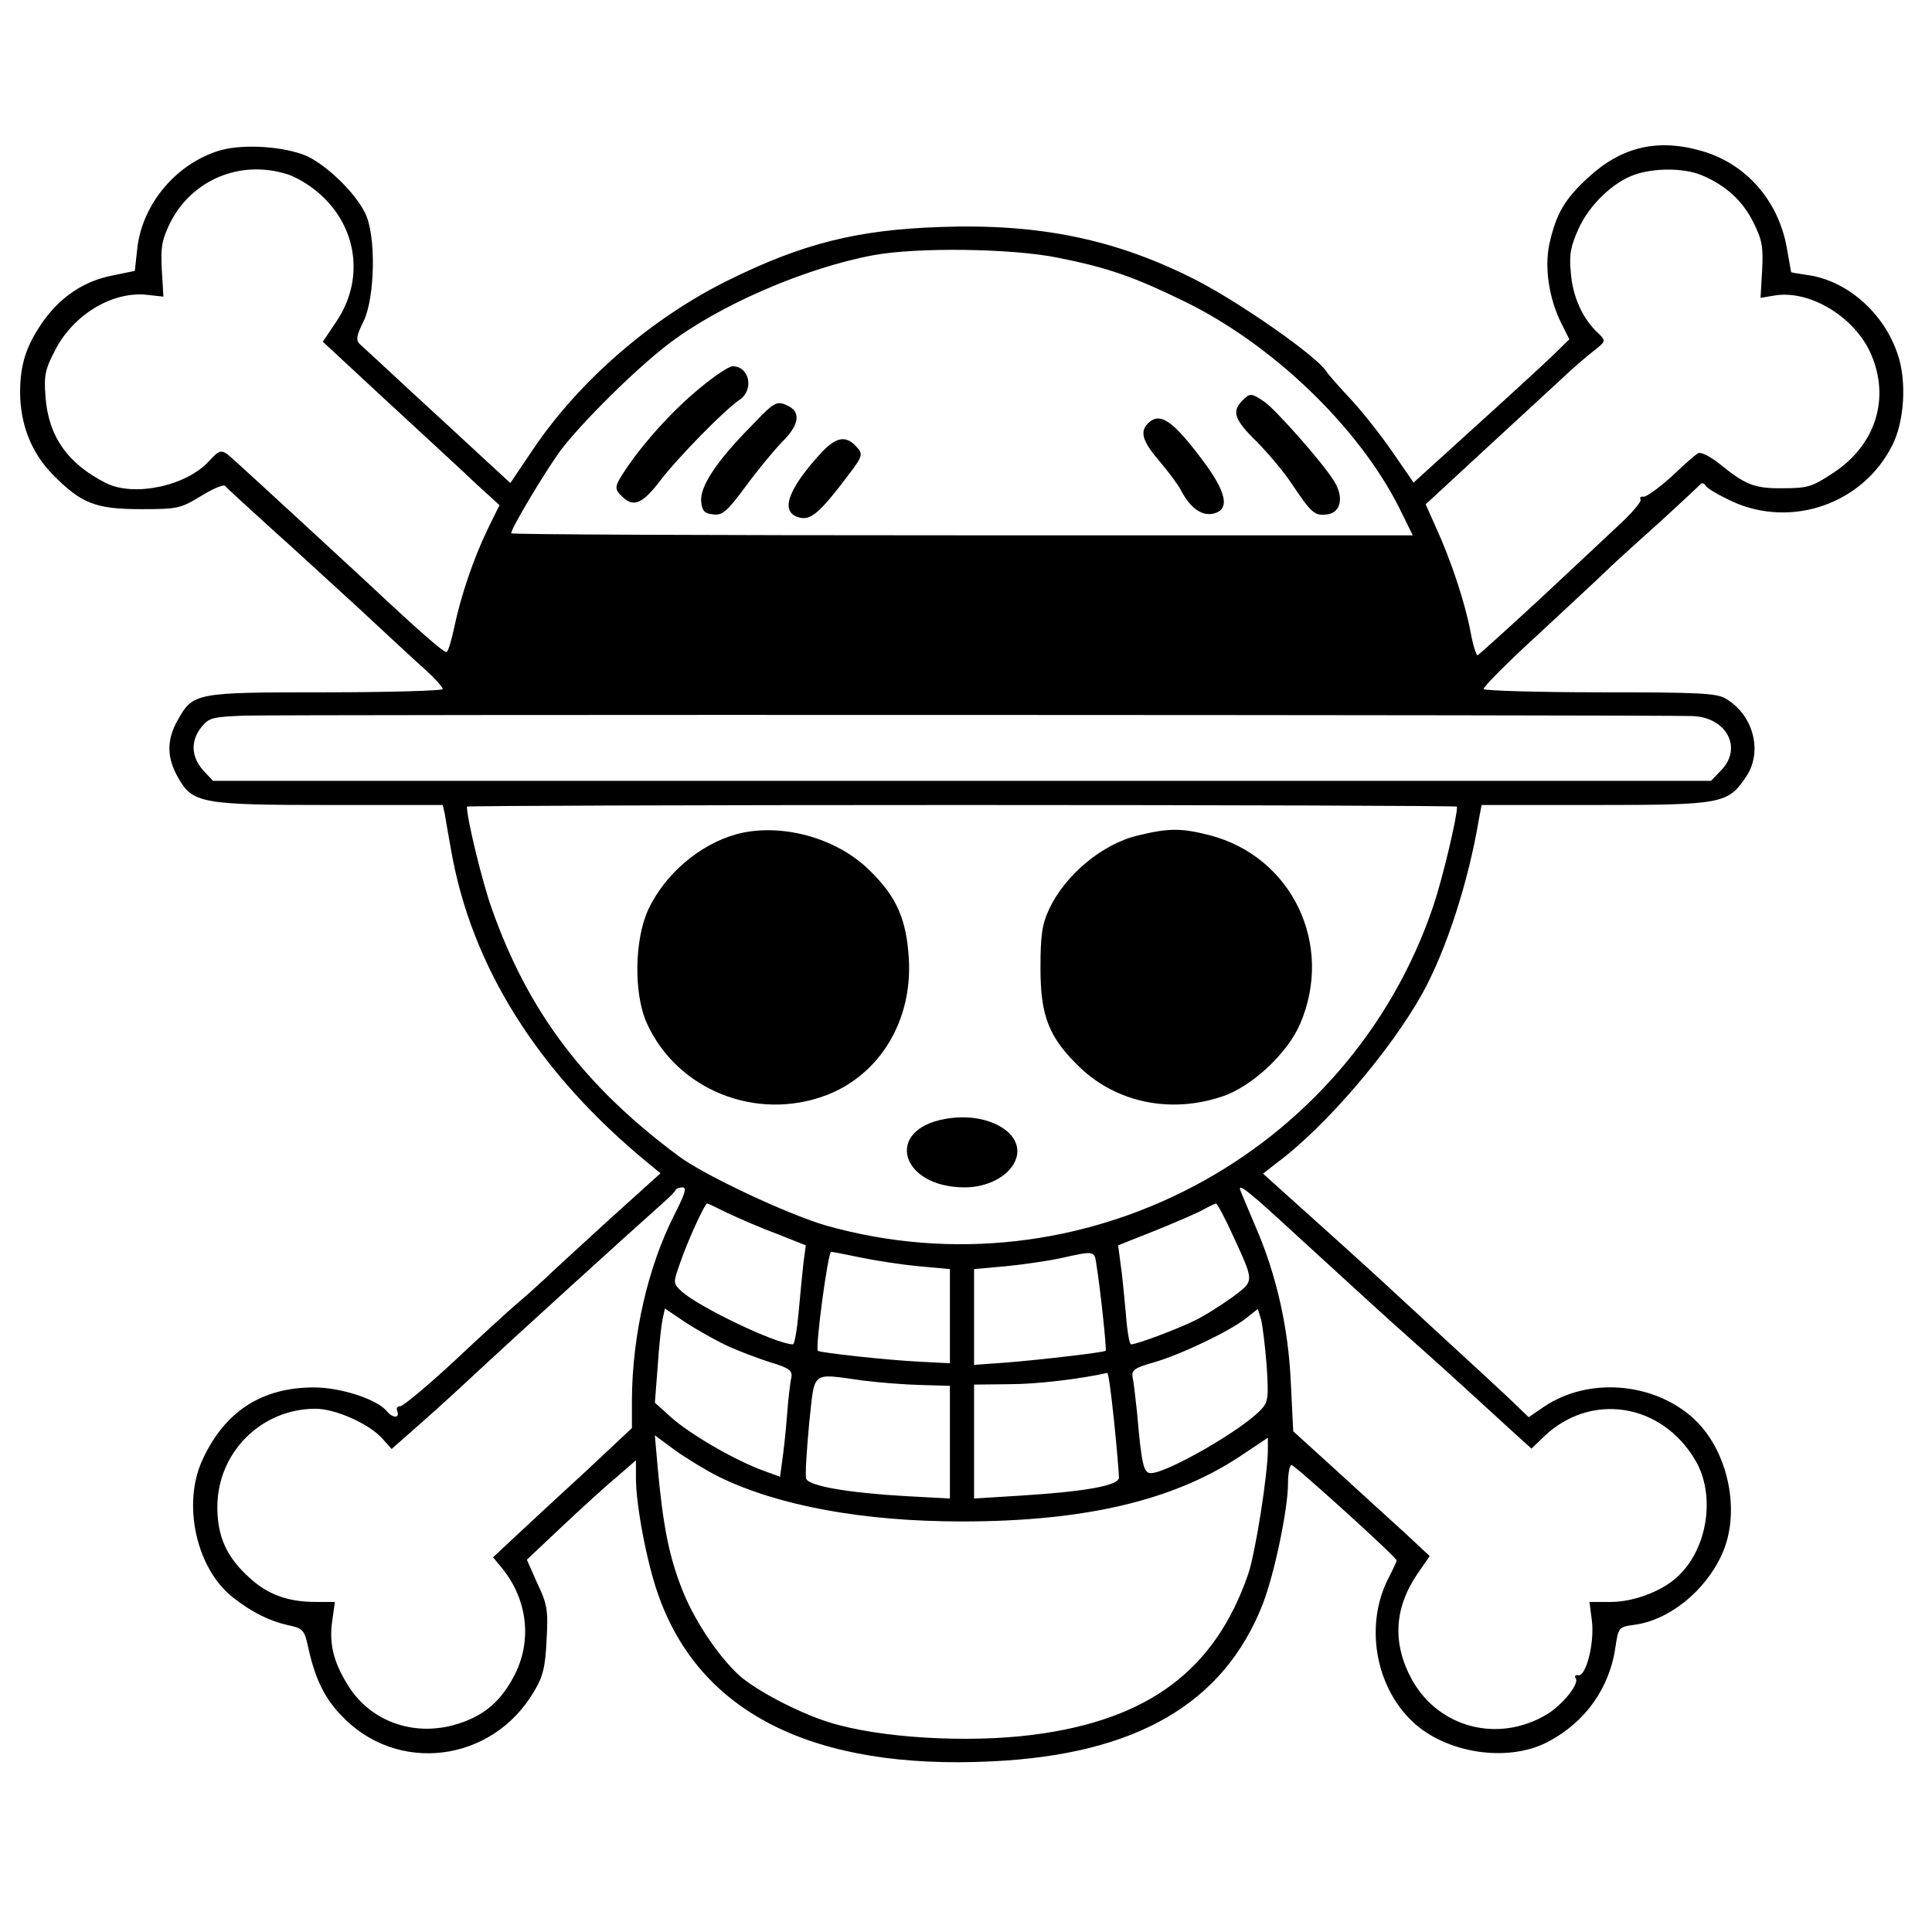 <?xml version="1.0" standalone="no"?>
<!DOCTYPE svg PUBLIC "-//W3C//DTD SVG 20010904//EN"
 "http://www.w3.org/TR/2001/REC-SVG-20010904/DTD/svg10.dtd">
<svg className="border border-red-500 h-40 w-40" version="1.0" xmlns="http://www.w3.org/2000/svg"
            width="150pt" height="150pt" viewBox="125 180 480 350"
            preserveAspectRatio="xMidYMid meet">
            <g transform="translate(0,704) scale(0.1,-0.1)"
            stroke="none">
            <path d="M1799 5517 c-109 -31 -196 -133 -208 -245 l-6 -55 -58 -12 c-70 -14
            -129 -54 -173 -118 -39 -57 -54 -103 -54 -171 0 -80 28 -151 81 -205 71 -72
            106 -86 220 -86 91 0 98 2 149 33 29 18 56 29 59 25 3 -4 51 -48 106 -98 55
            -49 156 -142 225 -205 69 -64 144 -134 168 -155 23 -21 42 -42 42 -47 0 -4
            -131 -8 -291 -8 -326 0 -329 -1 -368 -70 -27 -48 -27 -92 1 -141 36 -65 58
            -69 378 -69 l280 0 5 -22 c2 -13 9 -52 15 -86 50 -293 218 -559 493 -784 l28
            -23 -133 -120 c-72 -66 -141 -129 -152 -140 -12 -11 -41 -38 -66 -59 -25 -21
            -99 -89 -164 -150 -66 -61 -125 -110 -132 -110 -7 1 -10 -5 -7 -12 7 -18 -11
            -18 -26 0 -25 30 -115 59 -181 59 -130 0 -222 -60 -277 -180 -51 -110 -15
            -271 76 -342 47 -37 92 -59 138 -69 34 -7 39 -12 47 -47 17 -81 40 -131 83
            -176 138 -148 376 -119 480 59 22 36 28 61 31 128 4 73 2 88 -23 140 l-26 59
            88 83 c48 45 109 101 136 123 l47 41 0 -45 c0 -66 27 -209 55 -288 103 -295
            386 -437 830 -415 357 17 575 143 672 390 29 74 63 237 63 300 0 25 4 46 9 46
            8 0 261 -229 261 -237 0 -2 -9 -22 -21 -45 -58 -114 -33 -266 59 -354 83 -80
            237 -104 337 -52 94 49 155 135 169 239 7 45 8 47 45 52 87 11 177 83 219 175
            49 107 15 263 -74 341 -100 88 -260 99 -368 26 l-38 -26 -51 49 c-29 27 -88
            82 -132 122 -44 40 -107 99 -140 129 -33 31 -122 112 -199 181 l-138 124 33
            26 c122 90 284 280 363 422 59 107 114 276 140 431 l7 37 282 0 c316 0 330 3
            375 70 42 62 19 153 -50 194 -22 14 -69 16 -311 16 -157 0 -288 4 -291 8 -2 4
            59 66 137 137 77 72 152 141 166 155 14 14 71 66 126 115 55 50 103 95 108
            100 4 6 10 6 15 -2 4 -7 34 -24 66 -39 147 -67 324 -6 397 139 30 58 37 159
            14 226 -34 104 -127 185 -226 198 -21 3 -39 6 -39 7 0 1 -5 29 -11 62 -21 115
            -100 206 -208 238 -111 33 -201 12 -284 -64 -60 -55 -81 -91 -98 -168 -12 -59
            0 -136 31 -197 l19 -38 -42 -41 c-24 -23 -111 -103 -194 -178 l-151 -137 -53
            77 c-29 42 -75 100 -102 129 -27 29 -56 61 -63 72 -28 40 -212 168 -320 224
            -201 103 -392 142 -639 133 -205 -7 -341 -41 -525 -132 -191 -94 -371 -250
            -486 -421 l-56 -83 -62 57 c-33 31 -115 106 -181 167 -66 61 -125 116 -132
            122 -9 9 -7 21 10 55 29 59 32 215 4 270 -25 51 -95 118 -144 141 -55 24 -155
            31 -214 15z m162 -59 c22 -6 57 -27 79 -46 98 -83 117 -216 45 -322 l-33 -49
            165 -153 c91 -84 190 -175 219 -203 l55 -50 -30 -61 c-35 -73 -66 -164 -83
            -245 -7 -33 -15 -59 -19 -59 -8 0 -69 53 -199 175 -68 63 -274 253 -324 298
            -36 33 -37 33 -67 1 -57 -62 -187 -89 -256 -54 -95 48 -143 116 -150 215 -4
            51 -1 68 24 115 46 90 146 149 233 137 l36 -4 -4 67 c-3 56 0 74 21 117 54
            106 172 156 288 121z m3516 -3 c60 -25 102 -63 129 -117 22 -44 25 -61 22
            -119 l-4 -69 36 6 c88 14 200 -55 239 -147 47 -109 11 -224 -93 -293 -53 -35
            -64 -39 -125 -39 -72 -1 -94 8 -158 60 -24 19 -48 31 -54 27 -6 -3 -36 -29
            -66 -58 -31 -28 -62 -50 -69 -50 -8 1 -11 -2 -8 -7 3 -5 -25 -38 -63 -72 -37
            -35 -128 -120 -201 -188 -74 -68 -137 -125 -141 -127 -3 -1 -12 26 -18 61 -14
            72 -48 175 -86 258 l-25 56 145 134 c80 74 166 153 192 177 25 24 61 55 79 69
            32 25 32 26 14 44 -39 35 -64 90 -69 148 -5 49 -1 68 19 113 27 59 85 115 139
            134 48 17 123 17 166 -1z m-1600 -205 c126 -25 191 -48 318 -110 218 -107 430
            -311 531 -511 l34 -69 -1120 0 c-616 0 -1120 2 -1120 5 0 13 85 154 122 205
            53 70 185 201 267 264 126 97 340 190 511 222 109 20 342 17 457 -6z m1576
            -1139 c87 -2 128 -80 72 -136 l-24 -25 -1861 0 -1861 0 -24 26 c-30 33 -32 73
            -5 107 19 24 28 26 108 29 84 3 3499 2 3595 -1z m-583 -225 c0 -28 -37 -182
            -59 -247 -210 -621 -877 -972 -1508 -794 -94 27 -303 125 -366 172 -235 174
            -375 360 -465 615 -24 67 -62 224 -62 254 0 2 554 4 1230 4 677 0 1230 -2
            1230 -4z m-1944 -1013 c-66 -129 -105 -300 -106 -459 l0 -72 -112 -105 c-62
            -57 -140 -129 -173 -160 l-60 -56 23 -28 c64 -79 75 -184 27 -271 -35 -65 -80
            -100 -152 -119 -98 -25 -197 10 -252 90 -40 60 -54 109 -46 167 l7 50 -47 0
            c-69 0 -119 18 -164 59 -58 52 -81 103 -81 177 0 135 109 244 244 244 49 0
            132 -37 165 -73 l24 -27 76 67 c42 37 103 93 136 124 76 71 384 351 444 404
            25 22 48 43 49 48 2 4 10 7 18 7 11 0 5 -18 -20 -67z m1519 -28 c200 -183 242
            -222 330 -300 82 -73 123 -111 240 -218 l40 -36 30 29 c116 112 293 85 377
            -58 51 -86 31 -220 -44 -289 -38 -36 -109 -63 -166 -63 l-53 0 6 -47 c7 -55
            -15 -140 -34 -135 -7 1 -10 -2 -6 -8 9 -14 -34 -67 -73 -90 -120 -71 -266 -33
            -333 85 -50 90 -46 178 12 264 l31 45 -60 56 c-33 30 -110 100 -170 155 l-109
            99 -6 121 c-6 135 -35 266 -87 386 -17 41 -34 80 -37 88 -11 25 13 7 112 -84z
            m-1387 31 c26 -12 80 -36 121 -51 l73 -29 -6 -45 c-3 -26 -8 -81 -12 -123 -4
            -43 -10 -78 -14 -78 -40 0 -233 92 -277 132 -21 20 -21 20 -3 71 18 53 61 147
            67 147 2 0 25 -11 51 -24z m1254 -53 c55 -120 55 -114 1 -155 -27 -19 -68 -46
            -93 -58 -42 -21 -145 -60 -160 -60 -4 0 -10 35 -13 78 -4 42 -9 97 -13 122
            l-6 46 93 37 c52 21 105 44 119 52 14 8 28 14 31 15 3 0 22 -35 41 -77z m-925
            -57 c38 -8 103 -18 146 -22 l77 -7 0 -117 0 -117 -77 4 c-80 4 -245 22 -251
            27 -7 7 25 246 33 246 2 0 34 -6 72 -14z m587 -18 c9 -54 26 -211 23 -214 -4
            -4 -158 -22 -244 -29 l-83 -6 0 119 0 119 78 7 c42 4 104 13 137 20 85 19 84
            19 89 -16z m-925 -198 c31 -15 82 -34 113 -44 50 -15 57 -21 54 -39 -3 -12 -8
            -56 -11 -97 -3 -41 -9 -92 -12 -112 l-5 -37 -49 18 c-72 28 -176 89 -222 130
            l-40 36 7 90 c3 49 9 102 12 117 l6 27 46 -31 c25 -17 71 -43 101 -58z m1348
            -53 c5 -77 4 -90 -13 -108 -45 -50 -234 -159 -275 -159 -18 0 -23 23 -34 150
            -4 36 -8 75 -11 87 -3 19 3 24 52 38 69 20 190 78 230 110 l29 23 8 -26 c4
            -15 10 -66 14 -115z m-379 -139 c7 -68 12 -130 12 -139 0 -20 -85 -35 -247
            -45 l-113 -7 0 141 0 142 88 1 c68 0 176 13 243 28 3 0 10 -54 17 -121z m-623
            102 c39 -5 103 -10 143 -11 l72 -2 0 -140 0 -140 -111 6 c-141 8 -239 25 -246
            43 -3 8 1 68 7 134 15 138 2 128 135 110z m-359 -239 c147 -72 358 -111 604
            -111 302 0 522 51 688 160 l72 48 0 -28 c0 -62 -31 -259 -49 -311 -82 -238
            -247 -362 -534 -399 -164 -21 -383 -8 -507 31 -77 24 -183 80 -224 117 -54 50
            -115 142 -144 220 -30 78 -45 153 -58 296 l-7 80 50 -37 c28 -20 77 -50 109
            -66z"/>
            <path d="M2989 4926 c-67 -55 -136 -131 -183 -200 -30 -45 -31 -50 -10 -70 27
            -27 50 -18 92 37 43 57 163 180 200 204 36 25 24 83 -18 83 -9 0 -45 -24 -81
            -54z"/>
            <path d="M4336 4894 c-26 -26 -19 -47 34 -99 28 -28 68 -75 88 -105 51 -76 58
            -82 89 -78 35 4 43 44 16 85 -29 46 -145 177 -172 195 -32 22 -36 22 -55 2z"/>
            <path d="M3116 4831 c-86 -87 -127 -150 -124 -186 2 -24 8 -31 30 -33 23 -3
            34 7 81 70 29 40 70 89 90 110 41 40 47 72 18 88 -31 16 -35 14 -95 -49z"/>
            <path d="M4102 4838 c-21 -21 -13 -45 28 -93 22 -26 47 -59 54 -73 23 -44 52
            -65 81 -58 41 10 33 52 -26 131 -75 100 -107 123 -137 93z"/>
            <path d="M3293 4768 c-87 -94 -107 -152 -56 -164 28 -7 51 13 124 110 34 45
            34 49 13 70 -24 24 -47 19 -81 -16z"/>
            <path d="M3078 3817 c-91 -26 -176 -99 -217 -186 -35 -75 -37 -210 -4 -283 75
            -166 272 -245 446 -179 133 51 214 185 205 339 -6 98 -30 154 -98 220 -83 82
            -223 119 -332 89z"/>
            <path d="M4076 3814 c-88 -21 -181 -99 -220 -184 -17 -36 -21 -65 -21 -145 0
            -120 21 -173 98 -247 91 -87 224 -115 351 -73 74 23 165 108 196 181 85 197
            -20 416 -225 469 -71 18 -101 18 -179 -1z"/>
            <path d="M3598 3110 c-152 -27 -111 -170 49 -170 56 0 108 27 125 65 30 67
            -65 125 -174 105z"/>
            </g>
          </svg>

